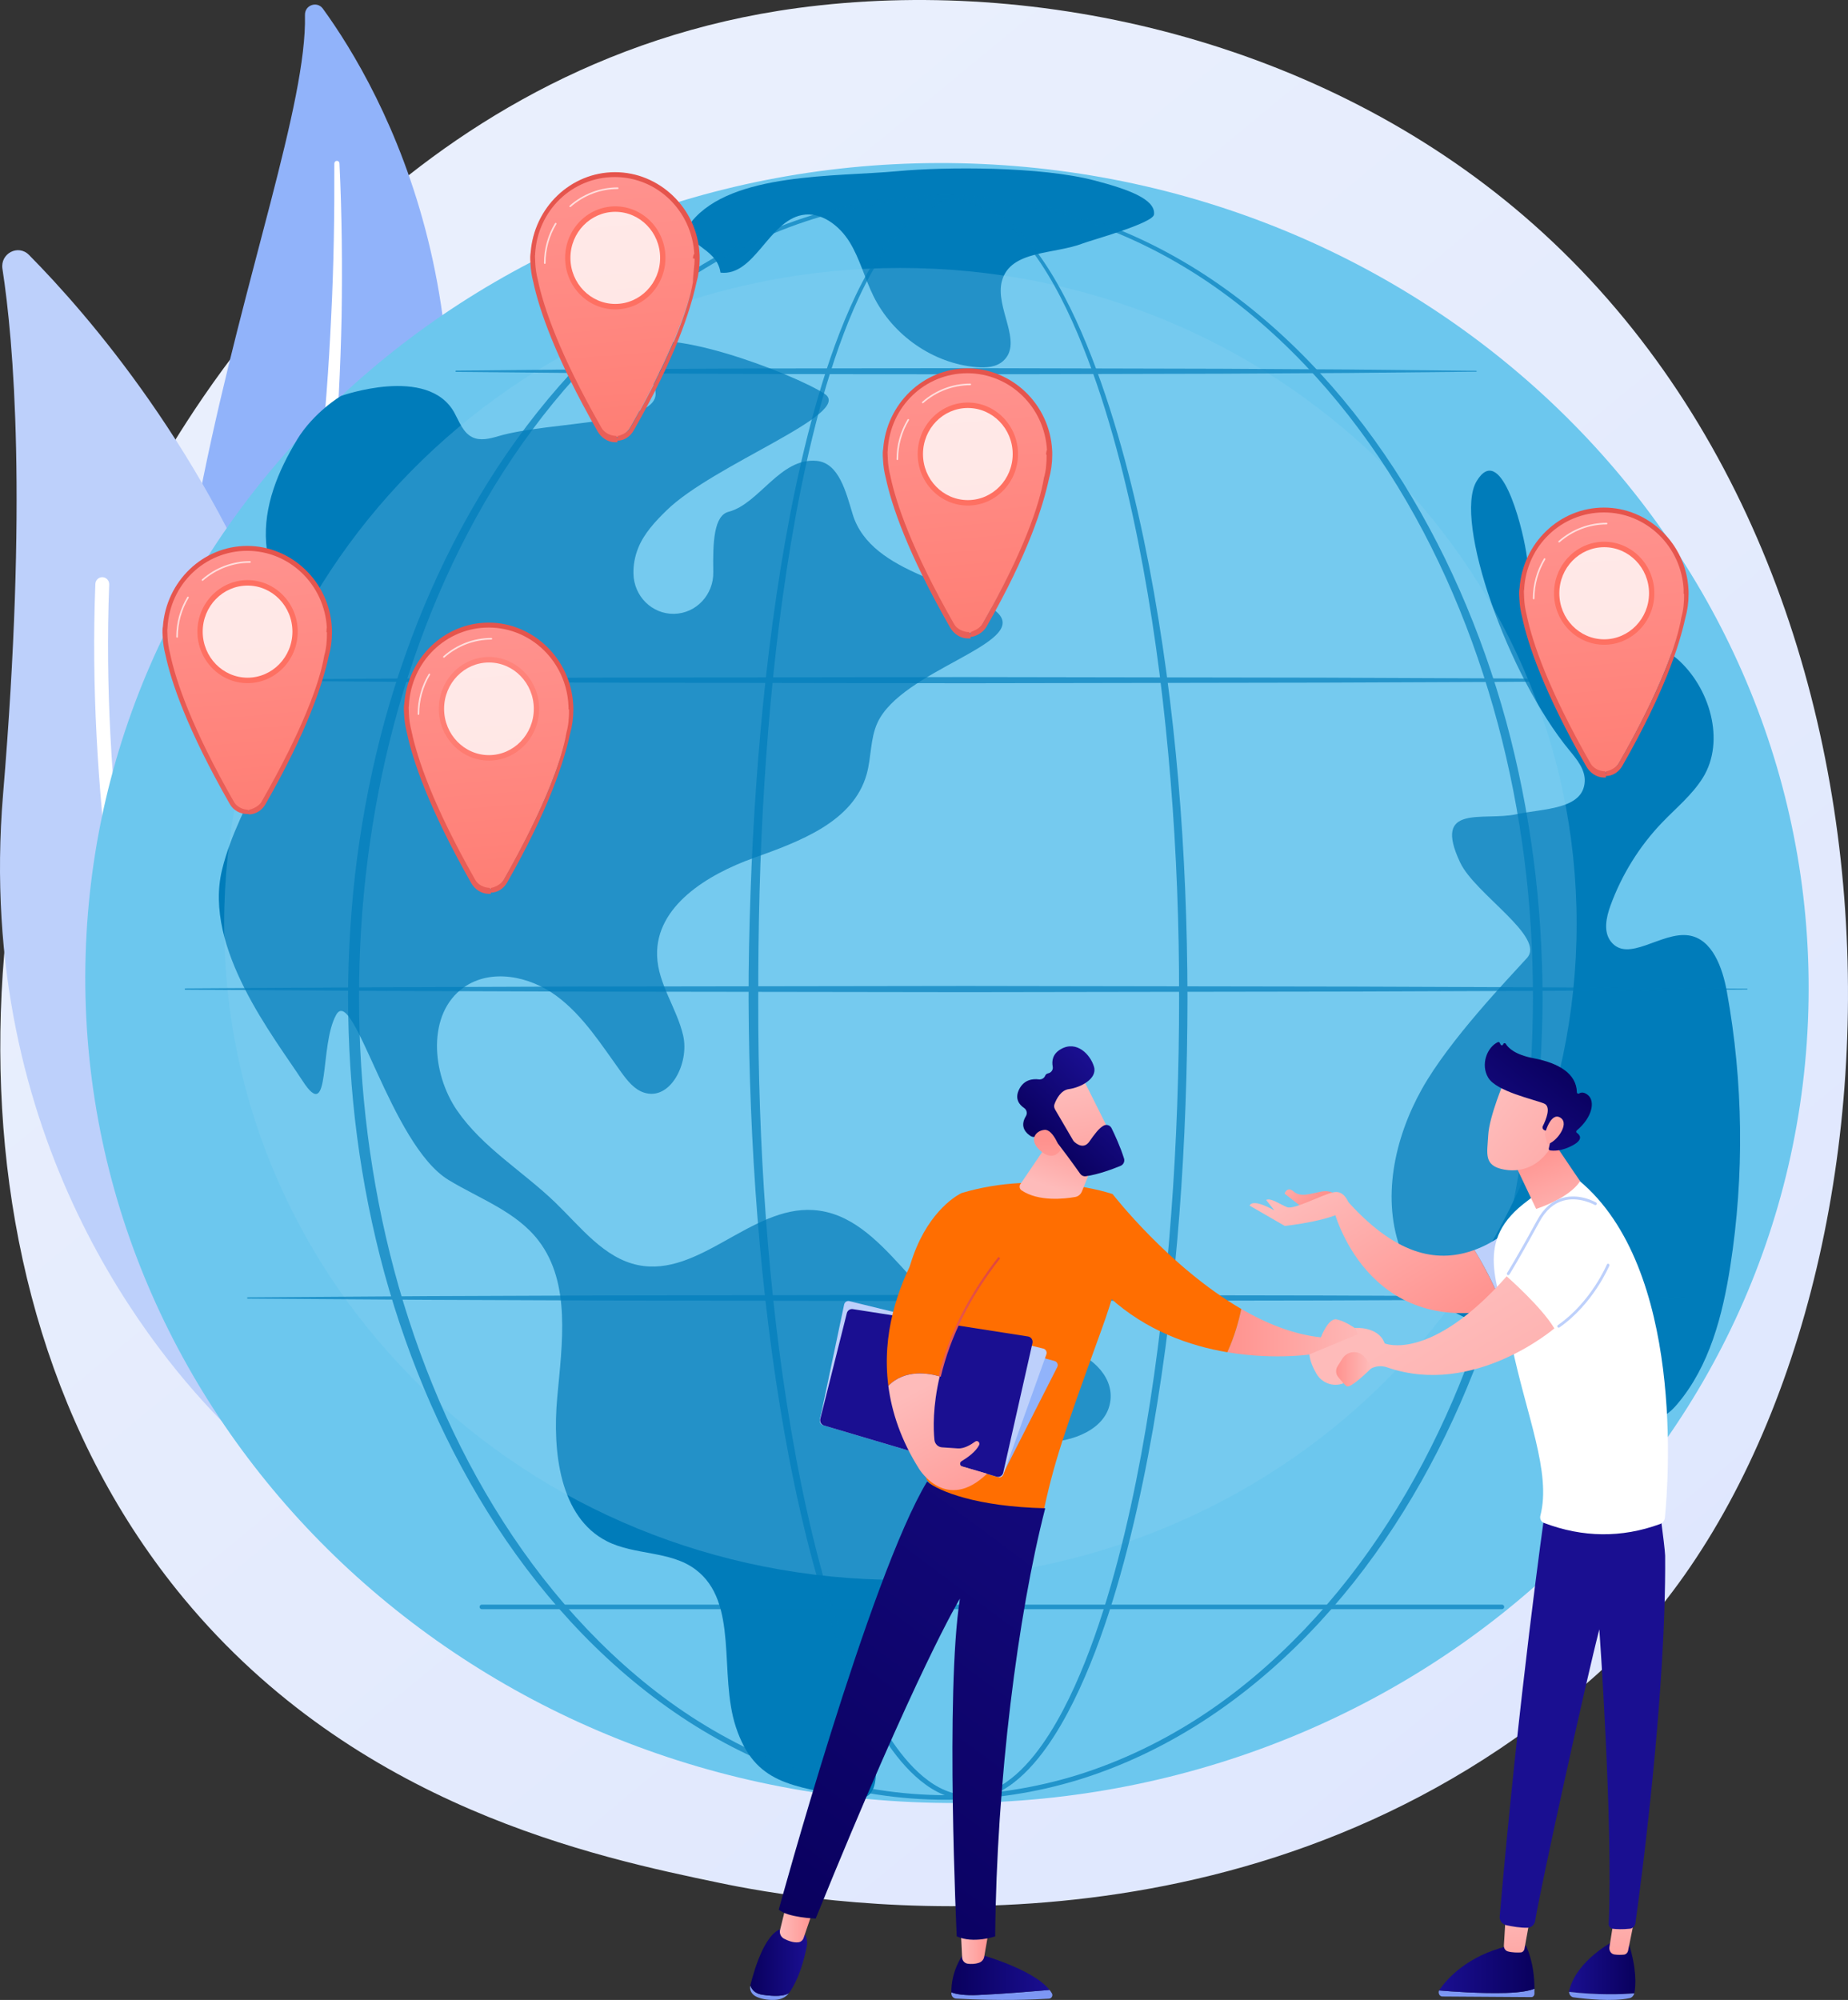 <svg width="122" height="132" viewBox="0 0 122 132" fill="none" xmlns="http://www.w3.org/2000/svg">
<rect x="0" y="0" width="122" height="132" fill="#333333" stroke="none"/>
<g clip-path="url(#clip0_679_5432)">
<path d="M107.86 108.115C105.356 110.822 102.986 112.568 101.113 113.947C79.103 130.161 53.058 125.435 47.523 124.28C39.349 122.576 23.549 119.281 12.126 105.491C-5.156 84.627 -2.465 51.757 10.941 30.058C13.392 26.089 26.345 4.061 52.669 0.528C68.601 -1.61 87.172 2.702 100.621 14.269C128.851 38.55 126.842 87.601 107.86 108.115Z" fill="url(#paint0_linear_679_5432)"/>
<path d="M20.133 0.985C20.118 0.332 20.936 0.05 21.316 0.573C25.175 5.887 33.99 21.299 27.162 44.172C18.596 72.869 22.693 84.659 28.97 92.542C28.97 92.542 19.328 87.613 14.809 75.583C3.715 46.046 20.405 12.588 20.133 0.985Z" fill="#91B3FA"/>
<g style="mix-blend-mode:soft-light">
<path d="M22.071 10.791C22.085 14.162 22.034 17.533 21.863 20.895C21.709 24.259 21.456 27.616 21.101 30.96C20.734 34.303 20.306 37.638 19.74 40.949C19.189 44.263 18.501 47.548 17.797 50.845C17.113 54.144 16.405 57.463 16.026 60.866C15.644 64.262 15.652 67.76 16.281 71.152C16.439 71.997 16.612 72.843 16.833 73.67C17.038 74.502 17.28 75.325 17.535 76.142C18.054 77.775 18.68 79.376 19.418 80.921C20.903 84.009 22.845 86.862 25.091 89.387C25.328 89.653 25.729 89.671 25.988 89.429C26.242 89.191 26.265 88.789 26.041 88.523L26.04 88.521C25.51 87.891 24.988 87.255 24.496 86.598C24.245 86.273 24.008 85.938 23.765 85.608C23.534 85.268 23.291 84.938 23.071 84.591C22.169 83.22 21.362 81.786 20.662 80.297C19.25 77.331 18.261 74.133 17.655 70.893C17.369 69.269 17.2 67.626 17.155 65.976C17.111 64.326 17.191 62.669 17.363 61.016C17.706 57.708 18.381 54.417 19.042 51.114C19.7 47.809 20.338 44.483 20.842 41.135C21.099 39.462 21.326 37.785 21.524 36.104C21.628 35.264 21.715 34.422 21.804 33.581C21.886 32.739 21.962 31.896 22.033 31.053C22.307 27.68 22.481 24.3 22.551 20.919C22.605 17.538 22.572 14.156 22.411 10.782C22.406 10.685 22.327 10.611 22.233 10.616C22.142 10.62 22.071 10.698 22.071 10.791H22.071Z" fill="white"/>
</g>
<path d="M17.628 93.525C17.195 94.642 15.791 94.943 14.948 94.108C10.298 89.498 -1.702 75.243 0.203 52.417C1.812 33.141 0.9 22.531 0.161 17.744C0.005 16.732 1.198 16.104 1.91 16.822C9.757 24.756 33.306 53.022 17.628 93.524L17.628 93.525Z" fill="#BDD0FB"/>
<g style="mix-blend-mode:soft-light">
<path d="M16.043 93.484C16.018 93.5 15.991 93.514 15.963 93.524C15.727 93.616 15.463 93.494 15.373 93.252C15.272 92.977 5.238 65.452 6.295 38.546C6.305 38.287 6.518 38.085 6.771 38.096C7.023 38.106 7.22 38.325 7.209 38.584C6.159 65.294 16.128 92.647 16.229 92.919C16.308 93.133 16.225 93.369 16.043 93.485V93.484Z" fill="white"/>
</g>
<path d="M119.355 67.439C120.63 37.584 96.216 12.236 64.825 10.823C33.434 9.411 6.953 32.468 5.678 62.324C4.403 92.179 28.817 117.527 60.208 118.94C91.599 120.352 118.08 97.295 119.355 67.439Z" fill="#6CC7EE"/>
<path d="M19.602 29.037C18.353 31.095 17.39 33.412 17.57 35.829C17.78 38.629 19.16 41.25 19.231 44.057C19.351 48.816 15.772 52.801 14.655 57.423C13.407 62.588 18.112 68.474 19.987 71.358C21.862 74.241 21.056 69.018 22.193 66.982C23.33 64.945 25.781 75.551 29.61 77.879C31.664 79.128 34.075 79.959 35.552 81.884C37.707 84.692 37.11 88.688 36.786 92.248C36.463 95.807 36.947 100.145 40.07 101.727C41.908 102.659 44.245 102.343 45.904 103.58C48.818 105.752 47.426 110.487 48.581 113.988C49.836 117.796 52.326 117.846 56.178 118.653C60.03 119.461 55.693 110.773 57.497 107.737C58.446 106.141 59.894 104.871 60.641 103.166C61.679 100.802 61.386 97.644 63.399 96.078C64.908 94.903 67.007 95.221 68.9 95.204C70.793 95.187 73.095 94.344 73.31 92.413C73.501 90.7 71.83 89.334 70.195 88.936C68.561 88.539 66.819 88.729 65.213 88.221C60.622 86.77 58.48 80.173 53.685 79.865C49.586 79.601 46.153 84.324 42.125 83.499C39.88 83.039 38.343 80.998 36.677 79.387C34.536 77.316 31.878 75.763 30.179 73.299C28.479 70.835 28.19 66.896 30.608 65.177C32.404 63.901 34.957 64.419 36.731 65.728C38.506 67.036 39.714 68.977 41.017 70.777C41.42 71.333 41.876 71.909 42.519 72.116C44.252 72.673 45.517 70.17 45.102 68.355C44.687 66.541 43.438 64.944 43.38 63.081C43.276 59.797 46.721 57.714 49.742 56.632C52.764 55.55 56.325 54.26 57.214 51.104C57.527 49.989 57.445 48.763 57.924 47.711C59.511 44.227 67.886 42.488 65.884 40.468C63.882 38.448 57.528 38.009 56.291 33.941C55.848 32.484 55.392 30.559 53.912 30.418C51.501 30.189 50.126 33.252 48.104 33.777C47.144 34.027 47.051 35.701 47.089 37.759C47.116 39.253 45.959 40.486 44.504 40.514C43.048 40.543 41.846 39.355 41.819 37.861C41.808 37.306 41.903 36.746 42.125 36.187C42.514 35.207 43.253 34.424 43.999 33.693C47.108 30.645 56.388 27.296 54.445 25.998C52.502 24.7 43.175 21.119 41.785 23.096C40.394 25.072 42.694 23.398 43.255 25.742C43.816 28.086 36.356 27.771 32.907 28.786C32.337 28.954 31.706 29.117 31.172 28.852C30.576 28.556 30.325 27.844 30.002 27.25C28.269 24.073 22.507 26.136 22.507 26.136C22.507 26.136 20.715 27.197 19.599 29.036L19.602 29.037Z" fill="#007CBA"/>
<path d="M45.664 14.617C44.827 16.22 47.318 16.194 47.565 17.995C49.807 18.246 50.728 14.617 52.946 14.194C54.197 13.955 55.41 14.875 56.09 15.98C56.77 17.084 57.087 18.381 57.664 19.546C58.956 22.157 61.622 23.994 64.465 24.232C65.083 24.284 65.765 24.243 66.23 23.822C67.582 22.599 65.648 20.302 66.15 18.527C66.724 16.497 69.575 16.805 71.501 16.061C72.032 15.856 76.119 14.736 76.185 14.157C76.301 13.131 74.405 12.477 72.284 11.918C68.691 10.969 62.368 11.009 59.278 11.296C55.166 11.678 48.316 11.369 45.664 14.617Z" fill="#007CBA"/>
<path d="M114.232 83.552C115.164 77.565 115.087 71.413 114.004 65.453C113.715 63.863 113.039 61.967 111.48 61.738C109.676 61.473 107.467 63.601 106.338 62.133C105.839 61.484 106.038 60.541 106.321 59.767C107.065 57.727 108.231 55.852 109.719 54.299C110.643 53.334 111.701 52.479 112.413 51.34C113.935 48.904 112.866 45.345 110.712 43.478C108.558 41.612 105.778 44.959 103.514 43.63C101.249 42.302 101.179 39.078 100.753 36.436C100.438 34.48 99.034 29.178 97.482 31.76C95.931 34.342 99.552 44.62 103.627 49.547C104.118 50.141 104.661 50.807 104.62 51.585C104.521 53.444 101.882 53.361 100.107 53.742C97.909 54.214 94.541 53.005 96.4 56.936C97.38 59.009 102.062 61.846 100.804 63.234C99.546 64.621 95.678 68.64 93.863 71.89C92.048 75.14 91.169 79.187 92.537 82.659C93.906 86.132 98.021 88.53 101.381 87.067C102.953 86.383 104.667 84.959 106.128 85.866C107.452 86.687 107.257 88.659 107.191 90.246C107.126 91.832 108.017 93.938 109.52 93.565C110.014 93.442 110.403 93.058 110.738 92.663C112.853 90.168 113.724 86.819 114.232 83.552Z" fill="#007CBA"/>
<path opacity="0.24" d="M59.441 104.277C84.097 104.277 104.085 84.893 104.085 60.982C104.085 37.07 84.097 17.686 59.441 17.686C34.786 17.686 14.798 37.07 14.798 60.982C14.798 84.893 34.786 104.277 59.441 104.277Z" fill="#95D7F3"/>
<g opacity="0.68">
<g style="mix-blend-mode:soft-light">
<path d="M78.395 65.814C78.382 75.355 77.747 84.914 76.117 94.319C75.704 96.669 75.225 99.006 74.654 101.322C74.082 103.637 73.421 105.932 72.611 108.175C72.205 109.296 71.761 110.403 71.261 111.486C70.761 112.568 70.206 113.626 69.561 114.63C68.914 115.63 68.179 116.586 67.275 117.372C66.823 117.763 66.326 118.109 65.781 118.362C65.237 118.614 64.643 118.773 64.041 118.785C63.439 118.803 62.836 118.681 62.282 118.451C61.725 118.224 61.217 117.894 60.754 117.516C59.828 116.754 59.078 115.808 58.419 114.817C57.761 113.821 57.2 112.766 56.691 111.688C56.185 110.608 55.735 109.503 55.325 108.384C54.504 106.145 53.836 103.852 53.259 101.539C52.682 99.225 52.199 96.887 51.782 94.539C50.952 89.841 50.386 85.097 50.005 80.341C49.628 75.584 49.44 70.811 49.42 66.039C49.41 63.653 49.468 61.267 49.549 58.882C49.633 56.497 49.759 54.115 49.928 51.735C50.266 46.976 50.775 42.227 51.534 37.518C51.914 35.164 52.358 32.819 52.893 30.496C53.429 28.173 54.053 25.869 54.826 23.615C55.215 22.489 55.641 21.375 56.126 20.288C56.61 19.2 57.153 18.137 57.79 17.132C58.428 16.131 59.163 15.176 60.076 14.412C60.533 14.033 61.036 13.704 61.586 13.481C62.135 13.255 62.73 13.14 63.322 13.163C63.914 13.18 64.498 13.333 65.037 13.577C65.577 13.823 66.073 14.156 66.529 14.535C67.441 15.297 68.196 16.23 68.866 17.209C69.533 18.192 70.115 19.233 70.641 20.299C71.168 21.366 71.637 22.461 72.07 23.57C72.933 25.79 73.645 28.067 74.265 30.368C74.883 32.67 75.405 34.998 75.858 37.339C77.646 46.712 78.371 56.273 78.395 65.815V65.814ZM77.84 65.814C77.847 61.057 77.669 56.299 77.282 51.558C76.899 46.818 76.319 42.092 75.458 37.418C75.028 35.081 74.528 32.758 73.932 30.46C73.335 28.164 72.645 25.891 71.806 23.677C71.385 22.571 70.928 21.479 70.415 20.415C69.902 19.352 69.335 18.316 68.683 17.339C68.03 16.365 67.293 15.44 66.408 14.688C65.966 14.313 65.485 13.985 64.966 13.743C64.446 13.504 63.886 13.347 63.317 13.332C62.749 13.313 62.18 13.429 61.654 13.651C61.125 13.87 60.641 14.193 60.199 14.566C59.316 15.318 58.601 16.263 57.979 17.257C57.359 18.255 56.83 19.313 56.359 20.396C55.888 21.479 55.474 22.59 55.098 23.712C54.347 25.96 53.746 28.259 53.233 30.577C52.72 32.896 52.297 35.235 51.938 37.585C51.222 42.285 50.756 47.025 50.459 51.772C50.16 56.521 50.05 61.28 50.058 66.038C50.049 70.795 50.207 75.553 50.555 80.296C50.905 85.04 51.441 89.771 52.24 94.455C52.64 96.797 53.108 99.126 53.668 101.432C54.228 103.737 54.879 106.021 55.679 108.248C56.079 109.361 56.519 110.459 57.013 111.53C57.509 112.599 58.057 113.643 58.697 114.624C59.337 115.601 60.066 116.528 60.95 117.264C61.392 117.63 61.874 117.946 62.395 118.163C62.916 118.381 63.474 118.501 64.034 118.482C64.593 118.468 65.144 118.316 65.655 118.076C66.167 117.834 66.638 117.502 67.07 117.124C67.936 116.362 68.649 115.424 69.278 114.438C69.905 113.448 70.447 112.4 70.935 111.327C71.422 110.253 71.855 109.153 72.251 108.038C73.04 105.807 73.684 103.522 74.239 101.215C74.793 98.907 75.255 96.576 75.651 94.234C76.444 89.548 76.973 84.817 77.324 80.073C77.678 75.33 77.842 70.571 77.841 65.813L77.84 65.814Z" fill="#007CBA"/>
</g>
<g style="mix-blend-mode:soft-light">
<path d="M101.838 65.814C101.826 68.884 101.637 71.955 101.238 74.998C100.838 78.041 100.244 81.058 99.442 84.016C97.822 89.925 95.375 95.613 92.045 100.719C90.38 103.269 88.492 105.669 86.382 107.846C84.274 110.023 81.94 111.974 79.408 113.611C76.877 115.244 74.142 116.556 71.277 117.446C68.412 118.33 65.421 118.787 62.429 118.787C59.437 118.79 56.446 118.334 53.579 117.453C50.713 116.565 47.976 115.255 45.442 113.622C42.909 111.987 40.572 110.037 38.46 107.861C36.348 105.685 34.457 103.286 32.789 100.735C29.454 95.629 27.002 89.94 25.377 84.028C24.571 81.068 23.971 78.051 23.571 75.005C23.173 71.96 22.986 68.887 22.977 65.815C22.988 62.742 23.177 59.67 23.576 56.624C23.977 53.579 24.579 50.562 25.386 47.604C27.015 41.694 29.469 36.008 32.806 30.906C34.475 28.358 36.366 25.961 38.478 23.786C40.59 21.613 42.925 19.665 45.458 18.034C47.992 16.404 50.727 15.102 53.59 14.214C56.453 13.332 59.44 12.874 62.429 12.875C65.418 12.877 68.404 13.336 71.266 14.22C74.127 15.11 76.861 16.414 79.392 18.044C81.924 19.677 84.256 21.627 86.365 23.801C88.474 25.975 90.362 28.373 92.028 30.921C95.359 36.023 97.809 41.707 99.432 47.614C100.235 50.572 100.831 53.588 101.232 56.63C101.633 59.673 101.824 62.744 101.837 65.814L101.838 65.814ZM101.201 65.814C101.2 62.772 101.022 59.729 100.635 56.712C100.248 53.696 99.669 50.705 98.883 47.771C97.312 41.908 94.941 36.248 91.677 31.161C90.046 28.62 88.193 26.226 86.118 24.051C84.043 21.878 81.749 19.919 79.245 18.285C76.739 16.657 74.035 15.344 71.197 14.455C68.358 13.574 65.396 13.115 62.429 13.11C59.463 13.117 56.501 13.579 53.663 14.461C50.827 15.352 48.124 16.667 45.621 18.296C43.119 19.931 40.827 21.892 38.755 24.066C36.683 26.242 34.833 28.636 33.205 31.177C29.947 36.264 27.579 41.922 26.015 47.782C24.456 53.65 23.7 59.734 23.701 65.814C23.703 71.894 24.461 77.978 26.024 83.844C27.592 89.703 29.963 95.357 33.223 100.439C34.851 102.979 36.701 105.371 38.773 107.545C40.845 109.715 43.136 111.675 45.638 113.306C48.14 114.932 50.842 116.239 53.675 117.13C56.508 118.014 59.466 118.477 62.43 118.486C65.393 118.479 68.352 118.018 71.186 117.136C74.02 116.248 76.725 114.942 79.229 113.317C81.733 111.688 84.025 109.73 86.101 107.56C88.176 105.387 90.028 102.995 91.66 100.456C94.926 95.372 97.3 89.716 98.875 83.855C99.661 80.922 100.242 77.932 100.631 74.916C101.019 71.9 101.198 68.856 101.202 65.815L101.201 65.814Z" fill="#007CBA"/>
</g>
<g style="mix-blend-mode:soft-light">
<path d="M16.354 44.849L28.212 44.77L40.069 44.724L63.785 44.688L87.5 44.728L99.358 44.777L111.216 44.862C111.231 44.862 111.244 44.876 111.243 44.892C111.243 44.907 111.231 44.92 111.216 44.92L99.358 45.006L87.5 45.055L63.785 45.095L40.069 45.059L28.212 45.013L16.354 44.934C16.331 44.934 16.312 44.915 16.312 44.891C16.312 44.867 16.331 44.848 16.354 44.848V44.849Z" fill="#007CBA"/>
</g>
<g style="mix-blend-mode:soft-light">
<path d="M30.11 24.46L38.529 24.381L46.947 24.335C49.754 24.317 52.56 24.318 55.366 24.313L63.785 24.299L80.622 24.339L89.04 24.388L97.459 24.474C97.474 24.474 97.487 24.487 97.487 24.503C97.487 24.519 97.474 24.531 97.459 24.532L89.04 24.617L80.622 24.666L63.785 24.706L55.366 24.693C52.56 24.687 49.754 24.689 46.947 24.67L38.529 24.625L30.11 24.546C30.087 24.546 30.069 24.526 30.069 24.502C30.069 24.479 30.087 24.46 30.11 24.46Z" fill="#007CBA"/>
</g>
<g style="mix-blend-mode:soft-light">
<path d="M12.233 65.238L25.121 65.159L38.009 65.114L63.785 65.077L89.561 65.117L102.448 65.166L115.336 65.252C115.352 65.252 115.364 65.265 115.364 65.281C115.364 65.297 115.352 65.309 115.336 65.31L102.448 65.395L89.561 65.444L63.785 65.484L38.009 65.448L25.121 65.402L12.233 65.323C12.21 65.323 12.192 65.304 12.192 65.28C12.192 65.257 12.211 65.237 12.233 65.237V65.238Z" fill="#007CBA"/>
</g>
<g style="mix-blend-mode:soft-light">
<path d="M16.354 85.627L28.212 85.548L40.069 85.502L63.785 85.466L87.5 85.506L99.358 85.555L111.216 85.641C111.231 85.641 111.244 85.654 111.243 85.67C111.243 85.686 111.231 85.698 111.216 85.699L99.358 85.784L87.5 85.833L63.785 85.873L40.069 85.837L28.212 85.791L16.354 85.712C16.331 85.712 16.312 85.693 16.312 85.669C16.312 85.645 16.331 85.626 16.354 85.626V85.627Z" fill="#007CBA"/>
</g>
<g style="mix-blend-mode:soft-light">
<path d="M99.156 106.209H31.807C31.726 106.209 31.66 106.142 31.66 106.059C31.66 105.975 31.726 105.908 31.807 105.908H99.156C99.237 105.908 99.303 105.975 99.303 106.059C99.303 106.142 99.237 106.209 99.156 106.209Z" fill="#007CBA"/>
</g>
</g>
<path d="M103.589 131.467C103.588 131.434 103.591 131.4 103.599 131.366C104.091 129.361 106.536 128.112 106.536 128.112L107.505 128.19C108.062 129.957 107.99 131.041 107.901 131.523C107.898 131.537 107.894 131.55 107.891 131.563C107.092 131.636 105.447 131.684 103.589 131.467Z" fill="url(#paint1_linear_679_5432)"/>
<path d="M107.891 131.563C107.848 131.724 107.732 131.85 107.583 131.882C106.447 132.128 104.64 131.93 103.881 131.828C103.714 131.806 103.591 131.647 103.588 131.468C105.446 131.685 107.091 131.637 107.891 131.563H107.891Z" fill="#7D97F4"/>
<path d="M107.895 126.709L107.484 128.737C107.454 128.885 107.343 128.997 107.208 129.01C107.043 129.025 106.808 129.035 106.572 128.999C106.361 128.967 106.213 128.747 106.251 128.51L106.536 126.709H107.894H107.895Z" fill="url(#paint2_linear_679_5432)"/>
<path d="M99.393 131.538C100.463 131.507 101.016 131.378 101.302 131.258C101.303 131.367 101.302 131.478 101.299 131.593C101.295 131.716 101.206 131.814 101.097 131.813L95.223 131.774C95.035 131.773 94.926 131.55 95.007 131.374C95.777 131.439 97.739 131.585 99.393 131.538H99.393Z" fill="#7D97F4"/>
<path d="M95.007 131.374C95.014 131.358 95.02 131.343 95.03 131.328C95.549 130.584 96.871 129.102 99.481 128.459L100.734 128.419C100.734 128.419 101.292 129.414 101.302 131.258C101.016 131.378 100.463 131.507 99.393 131.538C97.739 131.585 95.777 131.439 95.007 131.374Z" fill="url(#paint3_linear_679_5432)"/>
<path d="M101.022 126.53C101.003 126.624 100.742 128.067 100.641 128.627C100.617 128.76 100.516 128.857 100.396 128.864C100.182 128.876 99.836 128.878 99.539 128.795C99.378 128.75 99.27 128.582 99.282 128.396L99.422 126.114L101.023 126.53L101.022 126.53Z" fill="url(#paint4_linear_679_5432)"/>
<path d="M101.971 99.889C101.971 99.889 100.248 112.044 99.005 126.509C98.982 126.778 99.191 127.013 99.449 127.069C99.829 127.151 100.387 127.248 100.849 127.235C101.096 127.228 101.302 127.04 101.344 126.79C101.768 124.24 104.791 110.552 105.584 107.54C105.584 107.54 106.495 120.336 106.204 126.975C106.196 127.14 106.314 127.283 106.474 127.302C106.717 127.331 107.105 127.353 107.598 127.299C107.786 127.279 107.937 127.133 107.964 126.941C108.266 124.783 110.002 111.935 109.928 102.68C109.924 102.159 109.331 97.87 109.331 97.87L101.971 99.889Z" fill="url(#paint5_linear_679_5432)"/>
<path d="M87.201 88.268C87.201 88.268 87.684 86.964 88.247 87.084C88.811 87.203 89.427 87.647 89.427 87.647L90.332 88.904C90.332 88.904 87.791 89.931 86.897 89.342C86.897 89.342 84.302 89.803 81.025 89.25C81.499 88.222 81.782 87.193 81.948 86.394C83.608 87.358 85.396 88.079 87.201 88.267L87.201 88.268Z" fill="url(#paint6_linear_679_5432)"/>
<path d="M73.454 78.813C73.454 78.813 77.17 83.618 81.948 86.394C81.782 87.194 81.499 88.223 81.025 89.251C78.546 88.834 75.677 87.837 73.245 85.623L73.454 78.813H73.454Z" fill="#FF6E01"/>
<path d="M101.304 79.448L101.073 85.808C100.417 86.04 99.793 86.22 99.2 86.355C98.828 85.126 98.01 83.619 97.34 82.498C99.802 81.605 101.304 79.448 101.304 79.448Z" fill="#BDD0FB"/>
<path d="M89.014 79.34C92.391 83.082 95.124 83.303 97.341 82.499C98.01 83.619 98.829 85.126 99.2 86.355C90.183 88.396 88.06 79.885 88.06 79.885L89.015 79.34H89.014Z" fill="url(#paint7_linear_679_5432)"/>
<path d="M88.33 78.942C88.33 78.942 87.941 78.514 87.221 78.648C86.501 78.783 85.86 79.04 85.411 78.648C84.963 78.257 84.805 78.782 84.805 78.782L86.148 79.831L88.329 78.943L88.33 78.942Z" fill="url(#paint8_linear_679_5432)"/>
<path d="M89.133 79.675C89.133 79.675 88.866 78.531 88.063 78.688C87.26 78.845 85.436 79.863 84.966 79.675C84.496 79.488 83.896 79.039 83.587 79.198L84.13 79.891C84.13 79.891 82.734 79.064 82.494 79.572L84.817 80.914C84.817 80.914 88.215 80.564 89.132 79.675H89.133Z" fill="url(#paint9_linear_679_5432)"/>
<path d="M109.591 100.59C109.768 100.525 109.891 100.36 109.911 100.168C110.14 97.886 111.249 83.736 104.245 77.915C104.245 77.915 103.843 76.836 100.542 79.488C97.24 82.14 99.008 84.92 99.798 88.754C100.755 93.394 102.433 97.186 101.69 100.041C101.639 100.238 101.74 100.445 101.927 100.516C104.491 101.486 107.046 101.518 109.591 100.59Z" fill="white"/>
<path d="M101.513 73.675C101.515 73.876 104.312 77.954 104.312 77.954C104.312 77.954 103.81 78.969 101.414 79.793L99.345 75.427L101.513 73.674V73.675Z" fill="url(#paint10_linear_679_5432)"/>
<path d="M102.613 87.677C102.613 87.677 97.306 92.239 91.576 90.249C91.221 90.125 90.832 90.152 90.501 90.332L88.853 91.225C88.162 91.6 87.306 91.354 86.905 90.665C86.676 90.272 86.481 89.823 86.442 89.393L89.665 88.053L89.427 87.647C89.427 87.647 91.001 87.511 91.413 88.668C91.413 88.668 94.41 89.948 99.466 84.24C99.466 84.24 101.76 86.242 102.613 87.677Z" fill="url(#paint11_linear_679_5432)"/>
<path d="M102.898 87.63C102.916 87.63 102.933 87.625 102.949 87.614C105.183 86.064 106.234 83.563 106.245 83.538C106.265 83.49 106.243 83.436 106.197 83.415C106.15 83.395 106.097 83.417 106.078 83.465C106.068 83.489 105.036 85.941 102.847 87.46C102.806 87.488 102.795 87.546 102.823 87.589C102.84 87.615 102.869 87.63 102.898 87.63Z" fill="#BDD0FB"/>
<path d="M99.57 84.163C99.6 84.163 99.63 84.147 99.647 84.12C99.654 84.109 100.336 83.019 101.637 80.629C102.037 79.894 102.562 79.428 103.198 79.246C104.252 78.943 105.268 79.523 105.278 79.529C105.322 79.554 105.377 79.539 105.402 79.494C105.427 79.449 105.412 79.393 105.368 79.367C105.324 79.341 104.279 78.741 103.151 79.066C102.465 79.262 101.902 79.757 101.478 80.538C100.181 82.921 99.501 84.008 99.494 84.019C99.467 84.062 99.479 84.12 99.521 84.148C99.537 84.158 99.554 84.163 99.57 84.163Z" fill="#BDD0FB"/>
<path d="M99.311 71.338C99.311 71.338 98.315 73.685 98.249 74.917C98.182 76.148 97.923 76.948 99.311 77.196C100.698 77.444 101.867 76.735 102.5 75.508C102.5 75.508 103.492 73.617 103.269 72.843C103.047 72.068 99.311 71.338 99.311 71.338V71.338Z" fill="url(#paint12_linear_679_5432)"/>
<path d="M102.026 74.625L101.947 74.59C101.846 74.544 101.804 74.421 101.854 74.321C102.05 73.933 102.431 73.044 101.939 72.836C101.304 72.569 98.789 72.043 98.246 71.126C97.725 70.246 98.186 69.109 98.881 68.786C98.928 68.764 98.983 68.781 99.007 68.828L99.064 68.94C99.104 69.017 99.215 69.005 99.238 68.922C99.261 68.842 99.365 68.826 99.408 68.897C99.575 69.17 100.025 69.615 101.23 69.843C102.941 70.168 104.073 70.879 104.101 72.093C104.103 72.17 104.183 72.213 104.247 72.173C104.373 72.094 104.575 72.057 104.846 72.29C105.316 72.696 105.123 73.748 104.093 74.614C104.044 74.655 104.044 74.734 104.097 74.769C104.284 74.894 104.563 75.191 103.841 75.587C103.095 75.996 102.537 75.963 102.323 75.926C102.269 75.917 102.235 75.864 102.246 75.81L102.476 74.743C102.489 74.682 102.444 74.625 102.384 74.625H102.027H102.026Z" fill="url(#paint13_linear_679_5432)"/>
<path d="M101.983 74.85C101.983 74.85 102.363 73.352 103.018 73.772C103.672 74.192 102.678 75.451 102.151 75.508L101.983 74.85Z" fill="url(#paint14_linear_679_5432)"/>
<path d="M90.501 90.332C90.501 90.332 89.152 91.686 88.892 91.489C88.8 91.418 88.566 91.164 88.339 90.88C88.179 90.68 88.163 90.397 88.3 90.18L88.618 89.676C88.921 89.196 89.57 89.095 89.99 89.471C90.202 89.66 90.394 89.935 90.5 90.332H90.501Z" fill="url(#paint15_linear_679_5432)"/>
<path d="M68.82 100.108C69.547 96.564 70.273 94.513 72.706 87.796C73.472 85.682 74.168 83.544 73.831 81.315L73.454 78.812C73.454 78.812 68.725 77.17 63.483 78.743C63.483 78.743 56.332 81.932 61.19 97.683C63.379 100.198 65.941 100.915 68.82 100.108H68.82Z" fill="#FF6E01"/>
<path d="M72.649 75.618L71.423 78.642C71.345 78.834 71.178 78.969 70.979 79.004C70.272 79.129 68.563 79.323 67.44 78.566C67.306 78.475 67.272 78.288 67.364 78.153L69.629 74.815L72.65 75.619L72.649 75.618Z" fill="url(#paint16_linear_679_5432)"/>
<path d="M69.625 89.83C69.793 89.876 69.878 90.071 69.797 90.229L66.25 97.212C66.19 97.33 66.057 97.388 65.933 97.351L54.33 93.912C54.185 93.869 54.102 93.714 54.144 93.566L56.142 86.462C56.183 86.317 56.33 86.231 56.473 86.27L69.625 89.83V89.83Z" fill="#91B3FA"/>
<path d="M68.876 89.009C69.043 89.05 69.137 89.231 69.078 89.395L66.239 97.314C66.187 97.457 66.036 97.536 65.892 97.493L54.324 94.064C54.18 94.022 54.093 93.872 54.125 93.722L55.728 86.101C55.761 85.941 55.917 85.84 56.072 85.878L68.877 89.01L68.876 89.009Z" fill="#BDD0FB"/>
<path d="M67.869 88.21C68.072 88.242 68.205 88.444 68.159 88.649L66.23 97.197C66.185 97.399 65.984 97.52 65.79 97.463L54.397 94.086C54.214 94.032 54.106 93.838 54.154 93.648L55.906 86.671C55.951 86.492 56.121 86.376 56.299 86.404L67.869 88.21Z" fill="url(#paint17_linear_679_5432)"/>
<path d="M58.646 91.47C57.762 84.612 62.91 79.34 62.91 79.34L65.972 83.005C63.647 85.981 62.542 88.707 62.037 90.849C61.367 90.649 59.755 90.332 58.646 91.47V91.47Z" fill="#FF6E01"/>
<path d="M62.108 90.866L61.965 90.831C62.597 88.153 63.926 85.504 65.915 82.959L66.029 83.053C64.054 85.581 62.734 88.21 62.108 90.867V90.866Z" fill="url(#paint18_linear_679_5432)"/>
<path d="M62.037 90.849C61.568 92.839 61.617 94.324 61.688 95.033C61.715 95.3 61.924 95.508 62.185 95.527C62.482 95.549 62.886 95.577 63.246 95.598C63.643 95.621 64.083 95.364 64.378 95.149C64.528 95.039 64.722 95.21 64.638 95.379C64.419 95.82 63.861 96.213 63.477 96.444C63.337 96.528 63.363 96.743 63.519 96.788L65.162 97.266C62.462 99.877 60.68 96.956 60.68 96.956C59.487 95.065 58.871 93.216 58.646 91.47C59.755 90.332 61.367 90.648 62.037 90.849Z" fill="url(#paint19_linear_679_5432)"/>
<path d="M71.381 70.992C71.433 71.041 73.555 75.319 73.555 75.319L71.15 76.51L68.552 72.763C68.552 72.763 70.519 70.159 71.381 70.992Z" fill="url(#paint20_linear_679_5432)"/>
<path d="M69.644 73.213L70.844 75.266C70.862 75.297 70.884 75.325 70.91 75.35C71.053 75.486 71.541 75.883 71.919 75.343C72.241 74.882 72.543 74.463 72.866 74.29C73.055 74.19 73.288 74.27 73.384 74.466C73.581 74.868 73.964 75.687 74.205 76.465C74.265 76.659 74.167 76.868 73.983 76.945C73.495 77.148 72.533 77.514 71.679 77.635C71.539 77.655 71.4 77.594 71.316 77.477C70.949 76.96 69.913 75.516 69.56 75.154C69.231 74.819 68.626 74.945 68.353 75.026C68.249 75.056 68.138 75.042 68.046 74.984C67.769 74.813 67.286 74.386 67.728 73.664C67.838 73.484 67.782 73.245 67.609 73.129C67.3 72.92 66.965 72.528 67.284 71.893C67.608 71.25 68.186 71.192 68.58 71.242C68.754 71.264 68.931 71.17 68.998 71.003C69.028 70.929 69.086 70.866 69.196 70.843C69.402 70.8 69.538 70.606 69.497 70.394C69.428 70.03 69.48 69.558 70.046 69.239C71.083 68.653 71.992 69.608 72.224 70.413C72.455 71.219 71.294 71.788 70.565 71.883C70.029 71.953 69.735 72.553 69.617 72.868C69.574 72.981 69.585 73.109 69.646 73.213L69.644 73.213Z" fill="url(#paint21_linear_679_5432)"/>
<path d="M70.01 75.908C70.01 75.908 69.549 74.522 68.958 74.573C68.368 74.624 67.903 75.228 68.635 75.907C69.546 76.752 70.011 75.909 70.011 75.909L70.01 75.908Z" fill="url(#paint22_linear_679_5432)"/>
<path d="M69.285 131.338C68.143 131.439 66.161 131.604 64.598 131.675C63.659 131.717 63.118 131.622 62.807 131.495C62.807 131.531 62.808 131.565 62.81 131.596C62.818 131.765 62.951 131.9 63.117 131.91C66.07 132.079 68.418 131.968 69.254 131.916C69.427 131.905 69.53 131.712 69.442 131.561C69.397 131.486 69.344 131.411 69.286 131.338H69.285Z" fill="#7D97F4"/>
<path d="M64.599 131.674C66.162 131.604 68.144 131.439 69.286 131.338C68.163 129.924 64.599 128.97 64.599 128.97H63.592C62.9 129.995 62.8 130.971 62.807 131.495C63.118 131.623 63.659 131.717 64.598 131.674H64.599Z" fill="url(#paint23_linear_679_5432)"/>
<path d="M63.423 127.283L63.517 129.197C63.527 129.405 63.678 129.579 63.88 129.608C64.082 129.638 64.351 129.642 64.637 129.544C64.812 129.484 64.943 129.332 64.975 129.146L65.301 127.283H63.423H63.423Z" fill="url(#paint24_linear_679_5432)"/>
<path d="M50.349 131.66C49.854 131.589 49.629 131.325 49.535 131.042L49.534 131.05C49.461 131.348 49.63 131.657 49.968 131.803C50.376 131.981 50.822 132.011 51.168 131.996C51.54 131.981 51.881 131.823 52.069 131.57L52.071 131.566C51.698 131.755 51.175 131.778 50.349 131.66V131.66Z" fill="#7D97F4"/>
<path d="M52.684 127.271H51.853C50.589 127.245 49.795 129.982 49.535 131.043C49.629 131.325 49.853 131.589 50.348 131.66C51.174 131.779 51.698 131.756 52.071 131.567C52.754 130.644 53.092 129.292 53.255 128.504C53.441 127.606 52.683 127.271 52.683 127.271H52.684Z" fill="url(#paint25_linear_679_5432)"/>
<path d="M51.96 125.495L51.499 127.377C51.443 127.608 51.551 127.847 51.758 127.956C52.017 128.092 52.379 128.235 52.713 128.194C52.87 128.174 53.001 128.061 53.052 127.909L53.729 125.929L51.961 125.495H51.96Z" fill="url(#paint26_linear_679_5432)"/>
<path d="M51.411 126.039C51.984 126.561 53.85 126.63 53.85 126.63C60.569 110.074 63.37 105.516 63.37 105.516C62.4 111.765 63.161 127.805 63.161 127.805C64.27 128.308 65.699 127.805 65.699 127.805C65.79 117.575 67.192 106.582 69.002 99.548C64.46 99.443 61.993 98.427 61.204 97.787C57.418 104.052 51.411 126.039 51.411 126.039L51.411 126.039Z" fill="url(#paint27_linear_679_5432)"/>
<path d="M20.167 45.65C22.288 43.472 22.288 39.942 20.167 37.764C18.045 35.587 14.606 35.587 12.485 37.764C10.364 39.942 10.364 43.472 12.485 45.65C14.606 47.828 18.045 47.828 20.167 45.65Z" fill="url(#paint28_linear_679_5432)"/>
<path d="M21.748 41.233H10.894C10.894 41.233 10.462 44.416 15.309 52.893C15.521 53.262 15.908 53.527 16.326 53.528C16.743 53.528 17.13 53.245 17.342 52.875C22.189 44.397 21.748 41.233 21.748 41.233Z" fill="url(#paint29_linear_679_5432)"/>
<path d="M16.421 53.753V53.727H16.325C15.852 53.727 15.411 53.489 15.173 53.073C12.34 48.118 11.301 44.999 10.929 43.246C10.823 42.842 10.762 42.454 10.743 42.049C10.71 41.634 10.735 41.463 10.738 41.445L10.753 41.358C10.972 38.362 13.4 36.032 16.326 36.032C19.252 36.032 21.741 38.396 21.906 41.416C21.91 41.455 21.918 41.556 21.915 41.723V41.744C21.915 42.292 21.84 42.834 21.691 43.356C21.307 45.108 20.311 48.211 17.525 53.082C17.286 53.5 16.86 53.753 16.421 53.753ZM11.043 41.534C11.043 41.534 11.044 41.8 11.058 41.979V42.01C11.076 42.394 11.134 42.779 11.235 43.162L11.236 43.176C11.603 44.906 12.631 48.004 15.445 52.926C15.626 53.243 16.011 53.441 16.372 53.441L16.42 53.605V53.443C16.567 53.443 17.078 53.244 17.261 52.925C20.028 48.084 21.112 45.008 21.405 43.279V43.27C21.552 42.775 21.585 42.262 21.585 41.743L21.552 41.72V41.718C21.552 41.557 21.57 41.47 21.567 41.447L21.578 41.437C21.424 38.587 19.117 36.355 16.319 36.355C13.521 36.355 11.216 38.556 11.057 41.431L11.051 41.533H11.041L11.043 41.534Z" fill="url(#paint30_linear_679_5432)"/>
<path opacity="0.8" d="M19.395 42.427C19.793 40.696 18.749 38.962 17.063 38.553C15.377 38.145 13.688 39.217 13.29 40.948C12.893 42.678 13.937 44.412 15.623 44.821C17.308 45.229 18.997 44.157 19.395 42.427Z" fill="white"/>
<path d="M16.343 45.089C14.518 45.089 13.032 43.564 13.032 41.689C13.032 39.814 14.518 38.289 16.343 38.289C18.169 38.289 19.655 39.814 19.655 41.689C19.655 43.564 18.169 45.089 16.343 45.089ZM16.343 38.649C14.711 38.649 13.382 40.013 13.382 41.689C13.382 43.365 14.711 44.729 16.343 44.729C17.976 44.729 19.305 43.365 19.305 41.689C19.305 40.013 17.976 38.649 16.343 38.649Z" fill="url(#paint31_linear_679_5432)"/>
<path opacity="0.7" d="M13.368 38.337C13.354 38.337 13.339 38.331 13.329 38.318C13.31 38.296 13.312 38.261 13.334 38.242C14.215 37.465 15.341 37.038 16.504 37.038C16.533 37.038 16.556 37.062 16.556 37.092C16.556 37.121 16.533 37.145 16.504 37.145C15.366 37.145 14.265 37.564 13.402 38.324C13.393 38.333 13.381 38.337 13.368 38.337Z" fill="white"/>
<path opacity="0.7" d="M11.689 42.088C11.66 42.088 11.636 42.064 11.636 42.035C11.636 41.102 11.888 40.193 12.365 39.404C12.38 39.379 12.412 39.371 12.437 39.387C12.461 39.403 12.469 39.436 12.454 39.461C11.988 40.232 11.742 41.122 11.742 42.035C11.742 42.064 11.718 42.088 11.689 42.088Z" fill="white"/>
<path d="M44.442 20.981C46.563 18.803 46.563 15.273 44.442 13.095C42.321 10.918 38.882 10.918 36.761 13.095C34.64 15.273 34.64 18.803 36.761 20.981C38.882 23.159 42.321 23.159 44.442 20.981Z" fill="url(#paint32_linear_679_5432)"/>
<path d="M46.024 16.545H35.17C35.17 16.545 34.738 19.737 39.585 28.214C39.797 28.584 40.183 28.854 40.601 28.854C41.019 28.854 41.406 28.564 41.618 28.194C46.465 19.716 46.024 16.545 46.024 16.545Z" fill="url(#paint33_linear_679_5432)"/>
<path d="M40.763 29.084V29.19H40.601C40.129 29.19 39.688 28.885 39.45 28.47C36.616 23.514 35.578 20.362 35.206 18.609C35.1 18.206 35.039 17.801 35.02 17.396C34.987 16.981 35.012 16.802 35.015 16.783L35.029 16.691C35.248 13.696 37.676 11.364 40.602 11.364C43.528 11.364 46.017 13.727 46.182 16.746C46.186 16.786 46.195 16.886 46.191 17.053V17.074C46.191 17.622 46.116 18.164 45.968 18.686C45.583 20.438 44.62 23.54 41.834 28.412C41.595 28.83 41.202 29.083 40.763 29.083V29.084ZM35.319 16.846C35.319 16.846 35.32 17.121 35.334 17.301V17.336C35.352 17.72 35.41 18.108 35.511 18.491L35.513 18.506C35.879 20.235 36.907 23.334 39.721 28.256C39.903 28.573 40.32 28.772 40.681 28.772L40.762 28.936V28.774C40.908 28.774 41.42 28.575 41.602 28.256C44.37 23.415 45.454 20.339 45.747 18.61V18.601C45.747 18.106 45.854 17.593 45.854 17.074L45.747 17.051V17.049C45.747 16.888 45.806 16.801 45.804 16.778L45.835 16.768C45.681 13.919 43.384 11.686 40.586 11.686C37.787 11.686 35.488 13.878 35.329 16.753V16.845H35.318L35.319 16.846Z" fill="url(#paint34_linear_679_5432)"/>
<path opacity="0.8" d="M43.67 17.759C44.068 16.028 43.024 14.294 41.338 13.885C39.652 13.477 37.963 14.549 37.565 16.279C37.167 18.01 38.211 19.744 39.897 20.153C41.583 20.561 43.272 19.489 43.67 17.759Z" fill="white"/>
<path d="M40.619 20.42C38.793 20.42 37.308 18.895 37.308 17.02C37.308 15.145 38.793 13.62 40.619 13.62C42.445 13.62 43.931 15.145 43.931 17.02C43.931 18.895 42.445 20.42 40.619 20.42ZM40.619 13.98C38.986 13.98 37.658 15.344 37.658 17.02C37.658 18.696 38.986 20.06 40.619 20.06C42.252 20.06 43.58 18.696 43.58 17.02C43.58 15.344 42.252 13.98 40.619 13.98Z" fill="url(#paint35_linear_679_5432)"/>
<path opacity="0.7" d="M37.644 13.668C37.629 13.668 37.615 13.662 37.604 13.649C37.585 13.626 37.588 13.592 37.61 13.573C38.491 12.796 39.617 12.368 40.78 12.368C40.809 12.368 40.832 12.393 40.832 12.422C40.832 12.452 40.809 12.476 40.78 12.476C39.642 12.476 38.541 12.895 37.678 13.655C37.668 13.663 37.656 13.668 37.644 13.668Z" fill="white"/>
<path opacity="0.7" d="M35.965 17.419C35.936 17.419 35.912 17.395 35.912 17.365C35.912 16.433 36.164 15.524 36.64 14.735C36.656 14.71 36.688 14.702 36.713 14.717C36.737 14.733 36.745 14.767 36.73 14.792C36.264 15.563 36.017 16.453 36.017 17.365C36.017 17.395 35.994 17.419 35.965 17.419Z" fill="white"/>
<path d="M32.262 52.408C35.262 52.408 37.694 49.898 37.694 46.801C37.694 43.704 35.262 41.193 32.262 41.193C29.262 41.193 26.831 43.704 26.831 46.801C26.831 49.898 29.262 52.408 32.262 52.408Z" fill="url(#paint36_linear_679_5432)"/>
<path d="M37.684 46.351H26.83C26.83 46.351 26.398 49.538 31.246 58.063C31.457 58.435 31.844 58.694 32.261 58.694C32.679 58.694 33.066 58.42 33.278 58.048C38.125 49.522 37.684 46.351 37.684 46.351V46.351Z" fill="url(#paint37_linear_679_5432)"/>
<path d="M32.404 58.914V58.996H32.261C31.788 58.996 31.347 58.702 31.109 58.285C28.276 53.301 27.237 50.138 26.865 48.374C26.759 47.969 26.698 47.565 26.679 47.157C26.646 46.741 26.671 46.562 26.674 46.543L26.689 46.452C26.908 43.44 29.336 41.095 32.262 41.095C35.188 41.095 37.676 43.472 37.842 46.508C37.846 46.548 37.854 46.648 37.851 46.817V46.838C37.851 47.389 37.776 47.934 37.627 48.459C37.243 50.221 36.27 53.34 33.485 58.24C33.245 58.66 32.844 58.914 32.404 58.914ZM26.978 46.652C26.978 46.652 26.98 46.907 26.994 47.087V47.112C27.012 47.498 27.07 47.882 27.171 48.267L27.172 48.28C27.539 50.019 28.567 53.133 31.381 58.083C31.562 58.402 31.97 58.601 32.332 58.601L32.403 58.765V58.602C32.55 58.602 33.061 58.403 33.244 58.082C36.011 53.214 37.096 50.12 37.389 48.382V48.372C37.535 47.875 37.568 47.359 37.568 46.837L37.535 46.814V46.812C37.535 46.65 37.53 46.562 37.527 46.539L37.526 46.53C37.372 43.664 35.059 41.419 32.261 41.419C29.462 41.419 27.155 43.646 26.995 46.537L26.987 46.652H26.977H26.978Z" fill="url(#paint38_linear_679_5432)"/>
<path opacity="0.8" d="M32.279 50.021C34.012 50.021 35.416 48.571 35.416 46.783C35.416 44.995 34.012 43.545 32.279 43.545C30.547 43.545 29.143 44.995 29.143 46.783C29.143 48.571 30.547 50.021 32.279 50.021Z" fill="white"/>
<path d="M32.279 50.202C30.453 50.202 28.968 48.668 28.968 46.783C28.968 44.898 30.453 43.364 32.279 43.364C34.105 43.364 35.591 44.898 35.591 46.783C35.591 48.668 34.105 50.202 32.279 50.202ZM32.279 43.726C30.647 43.726 29.318 45.097 29.318 46.783C29.318 48.469 30.647 49.84 32.279 49.84C33.912 49.84 35.24 48.469 35.24 46.783C35.24 45.097 33.912 43.726 32.279 43.726Z" fill="url(#paint39_linear_679_5432)"/>
<path opacity="0.7" d="M29.304 43.411C29.289 43.411 29.275 43.405 29.264 43.393C29.246 43.37 29.248 43.336 29.27 43.316C30.151 42.535 31.277 42.105 32.44 42.105C32.469 42.105 32.492 42.129 32.492 42.159C32.492 42.19 32.469 42.214 32.44 42.214C31.302 42.214 30.201 42.635 29.338 43.399C29.328 43.408 29.317 43.412 29.304 43.412V43.411Z" fill="white"/>
<path opacity="0.7" d="M27.625 47.184C27.596 47.184 27.572 47.16 27.572 47.13C27.572 46.192 27.824 45.277 28.3 44.484C28.316 44.459 28.348 44.451 28.373 44.467C28.397 44.483 28.405 44.516 28.39 44.542C27.924 45.317 27.677 46.212 27.677 47.13C27.677 47.16 27.654 47.184 27.625 47.184Z" fill="white"/>
<path d="M109.727 43.117C111.848 40.939 111.848 37.408 109.727 35.231C107.606 33.053 104.167 33.053 102.046 35.231C99.925 37.408 99.925 40.939 102.046 43.117C104.167 45.294 107.606 45.294 109.727 43.117Z" fill="url(#paint40_linear_679_5432)"/>
<path d="M111.308 38.674H100.455C100.455 38.674 100.022 41.869 104.87 50.347C105.082 50.716 105.468 50.988 105.886 50.988C106.304 50.988 106.691 50.696 106.902 50.325C111.75 41.847 111.308 38.674 111.308 38.674Z" fill="url(#paint41_linear_679_5432)"/>
<path d="M106.015 51.219V51.319H105.886C105.413 51.319 104.972 51.018 104.734 50.603C101.901 45.647 100.862 42.497 100.49 40.744C100.384 40.34 100.323 39.937 100.304 39.531C100.271 39.117 100.296 38.938 100.299 38.919L100.314 38.828C100.533 35.833 102.961 33.501 105.887 33.501C108.813 33.501 111.301 35.864 111.467 38.883C111.471 38.923 111.479 39.023 111.476 39.19V39.211C111.476 39.758 111.401 40.301 111.252 40.823C110.868 42.575 109.889 45.677 107.103 50.549C106.864 50.967 106.456 51.22 106.016 51.22L106.015 51.219ZM100.603 38.975C100.603 38.975 100.605 39.253 100.619 39.433V39.471C100.637 39.855 100.695 40.243 100.796 40.626L100.797 40.642C101.164 42.371 102.191 45.47 105.006 50.392C105.187 50.709 105.589 50.908 105.95 50.908L106.015 51.072V50.91C106.162 50.91 106.673 50.711 106.856 50.392C109.623 45.551 110.707 42.475 111 40.747V40.737C111.147 40.242 111.18 39.729 111.18 39.21L111.147 39.187V39.185C111.147 39.024 111.149 38.937 111.146 38.914L111.149 38.904C110.994 36.055 108.683 33.822 105.885 33.822C103.087 33.822 100.78 36.011 100.62 38.886L100.613 38.974H100.603L100.603 38.975Z" fill="url(#paint42_linear_679_5432)"/>
<path opacity="0.8" d="M108.122 41.432C109.347 40.175 109.347 38.136 108.122 36.879C106.897 35.622 104.911 35.622 103.686 36.879C102.461 38.136 102.461 40.175 103.686 41.432C104.911 42.69 106.897 42.69 108.122 41.432Z" fill="white"/>
<path d="M105.904 42.555C104.078 42.555 102.592 41.03 102.592 39.156C102.592 37.281 104.078 35.756 105.904 35.756C107.73 35.756 109.216 37.281 109.216 39.156C109.216 41.03 107.73 42.555 105.904 42.555ZM105.904 36.116C104.271 36.116 102.943 37.479 102.943 39.156C102.943 40.832 104.271 42.196 105.904 42.196C107.537 42.196 108.865 40.832 108.865 39.156C108.865 37.479 107.537 36.116 105.904 36.116Z" fill="url(#paint43_linear_679_5432)"/>
<path opacity="0.7" d="M102.929 35.803C102.914 35.803 102.9 35.797 102.889 35.784C102.87 35.762 102.873 35.728 102.895 35.708C103.776 34.932 104.902 34.504 106.064 34.504C106.093 34.504 106.117 34.528 106.117 34.558C106.117 34.588 106.093 34.612 106.064 34.612C104.927 34.612 103.825 35.031 102.963 35.79C102.953 35.799 102.941 35.803 102.929 35.803Z" fill="white"/>
<path opacity="0.7" d="M101.25 39.555C101.221 39.555 101.197 39.53 101.197 39.501C101.197 38.568 101.449 37.659 101.925 36.871C101.94 36.845 101.973 36.837 101.997 36.853C102.022 36.869 102.03 36.902 102.015 36.927C101.548 37.699 101.302 38.589 101.302 39.501C101.302 39.53 101.279 39.555 101.25 39.555Z" fill="white"/>
<path d="M67.718 33.929C69.839 31.752 69.839 28.221 67.718 26.043C65.597 23.866 62.157 23.866 60.036 26.043C57.915 28.221 57.915 31.752 60.036 33.929C62.157 36.107 65.597 36.107 67.718 33.929Z" fill="url(#paint44_linear_679_5432)"/>
<path d="M69.298 29.491H58.445C58.445 29.491 58.012 32.684 62.86 41.161C63.072 41.531 63.458 41.801 63.876 41.801C64.294 41.801 64.681 41.511 64.892 41.141C69.74 32.663 69.298 29.491 69.298 29.491Z" fill="url(#paint45_linear_679_5432)"/>
<path d="M64.077 42.032V42.136H63.876C63.403 42.136 62.962 41.833 62.724 41.418C59.891 36.462 58.852 33.311 58.48 31.558C58.374 31.154 58.313 30.75 58.294 30.345C58.261 29.93 58.286 29.751 58.289 29.732L58.304 29.641C58.523 26.645 60.951 24.313 63.877 24.313C66.803 24.313 69.291 26.677 69.457 29.696C69.461 29.735 69.469 29.835 69.466 30.003V30.023C69.466 30.571 69.391 31.114 69.242 31.636C68.858 33.388 67.914 36.49 65.129 41.361C64.89 41.78 64.371 42.032 64.077 42.032V42.032ZM58.593 29.792C58.593 29.792 58.594 30.068 58.609 30.248V30.284C58.627 30.668 58.685 31.056 58.786 31.439L58.787 31.455C59.154 33.184 60.181 36.283 62.996 41.205C63.177 41.522 63.614 41.721 63.976 41.721L64.076 41.884V41.722C64.076 41.722 64.661 41.524 64.844 41.204C67.611 36.364 68.622 33.288 68.915 31.559V31.549C69.062 31.055 69.095 30.541 69.095 30.023L69.062 30V29.998C69.062 29.837 69.101 29.75 69.098 29.727L69.119 29.717C68.965 26.867 66.663 24.635 63.864 24.635C61.066 24.635 58.764 26.826 58.605 29.701L58.602 29.792H58.592H58.593Z" fill="url(#paint46_linear_679_5432)"/>
<path opacity="0.8" d="M66.945 30.706C67.342 28.975 66.298 27.241 64.612 26.832C62.927 26.424 61.237 27.496 60.84 29.227C60.442 30.957 61.486 32.691 63.172 33.1C64.857 33.508 66.547 32.437 66.945 30.706Z" fill="white"/>
<path d="M63.894 33.368C62.068 33.368 60.583 31.843 60.583 29.968C60.583 28.094 62.068 26.569 63.894 26.569C65.72 26.569 67.206 28.094 67.206 29.968C67.206 31.843 65.72 33.368 63.894 33.368ZM63.894 26.928C62.261 26.928 60.933 28.292 60.933 29.968C60.933 31.645 62.261 33.008 63.894 33.008C65.527 33.008 66.855 31.645 66.855 29.968C66.855 28.292 65.527 26.928 63.894 26.928Z" fill="url(#paint47_linear_679_5432)"/>
<path opacity="0.7" d="M60.919 26.616C60.904 26.616 60.89 26.61 60.879 26.597C60.861 26.575 60.863 26.54 60.885 26.521C61.766 25.744 62.892 25.317 64.055 25.317C64.084 25.317 64.107 25.341 64.107 25.371C64.107 25.4 64.084 25.425 64.055 25.425C62.917 25.425 61.816 25.843 60.953 26.603C60.943 26.611 60.931 26.616 60.919 26.616Z" fill="white"/>
<path opacity="0.7" d="M59.239 30.367C59.211 30.367 59.187 30.343 59.187 30.314C59.187 29.381 59.439 28.472 59.915 27.683C59.93 27.658 59.963 27.65 59.987 27.666C60.012 27.681 60.02 27.715 60.004 27.74C59.538 28.511 59.292 29.401 59.292 30.314C59.292 30.343 59.268 30.367 59.239 30.367Z" fill="white"/>
</g>
<defs>
<linearGradient id="paint0_linear_679_5432" x1="137.86" y1="162.945" x2="25.32" y2="26.799" gradientUnits="userSpaceOnUse">
<stop stop-color="#DAE3FE"/>
<stop offset="1" stop-color="#E9EFFD"/>
</linearGradient>
<linearGradient id="paint1_linear_679_5432" x1="107.962" y1="129.869" x2="103.588" y2="129.869" gradientUnits="userSpaceOnUse">
<stop stop-color="#09005D"/>
<stop offset="1" stop-color="#1A0F91"/>
</linearGradient>
<linearGradient id="paint2_linear_679_5432" x1="106.746" y1="124.757" x2="107.626" y2="132.237" gradientUnits="userSpaceOnUse">
<stop stop-color="#FEBBBA"/>
<stop offset="1" stop-color="#FF928E"/>
</linearGradient>
<linearGradient id="paint3_linear_679_5432" x1="101.302" y1="129.983" x2="95.007" y2="129.983" gradientUnits="userSpaceOnUse">
<stop stop-color="#09005D"/>
<stop offset="1" stop-color="#1A0F91"/>
</linearGradient>
<linearGradient id="paint4_linear_679_5432" x1="100.049" y1="125.555" x2="100.443" y2="133.078" gradientUnits="userSpaceOnUse">
<stop stop-color="#FEBBBA"/>
<stop offset="1" stop-color="#FF928E"/>
</linearGradient>
<linearGradient id="paint5_linear_679_5432" x1="148.298" y1="88.214" x2="133.152" y2="96.603" gradientUnits="userSpaceOnUse">
<stop stop-color="#09005D"/>
<stop offset="1" stop-color="#1A0F91"/>
</linearGradient>
<linearGradient id="paint6_linear_679_5432" x1="90.332" y1="87.96" x2="81.025" y2="87.96" gradientUnits="userSpaceOnUse">
<stop stop-color="#FEBBBA"/>
<stop offset="1" stop-color="#FF928E"/>
</linearGradient>
<linearGradient id="paint7_linear_679_5432" x1="89.663" y1="76.377" x2="96.365" y2="87.135" gradientUnits="userSpaceOnUse">
<stop stop-color="#FEBBBA"/>
<stop offset="1" stop-color="#FF928E"/>
</linearGradient>
<linearGradient id="paint8_linear_679_5432" x1="84.77" y1="76.935" x2="86.982" y2="79.186" gradientUnits="userSpaceOnUse">
<stop stop-color="#FEBBBA"/>
<stop offset="1" stop-color="#FF928E"/>
</linearGradient>
<linearGradient id="paint9_linear_679_5432" x1="85.481" y1="78.982" x2="92.184" y2="89.74" gradientUnits="userSpaceOnUse">
<stop stop-color="#FEBBBA"/>
<stop offset="1" stop-color="#FF928E"/>
</linearGradient>
<linearGradient id="paint10_linear_679_5432" x1="103.413" y1="81.134" x2="101.381" y2="75.729" gradientUnits="userSpaceOnUse">
<stop stop-color="#FEBBBA"/>
<stop offset="1" stop-color="#FF928E"/>
</linearGradient>
<linearGradient id="paint11_linear_679_5432" x1="93.798" y1="87.459" x2="108.799" y2="112.849" gradientUnits="userSpaceOnUse">
<stop stop-color="#FEBBBA"/>
<stop offset="1" stop-color="#FF928E"/>
</linearGradient>
<linearGradient id="paint12_linear_679_5432" x1="98.644" y1="72.975" x2="110.438" y2="82.125" gradientUnits="userSpaceOnUse">
<stop stop-color="#FEBBBA"/>
<stop offset="1" stop-color="#FF928E"/>
</linearGradient>
<linearGradient id="paint13_linear_679_5432" x1="103.107" y1="69.865" x2="97.634" y2="76.729" gradientUnits="userSpaceOnUse">
<stop stop-color="#09005D"/>
<stop offset="1" stop-color="#1A0F91"/>
</linearGradient>
<linearGradient id="paint14_linear_679_5432" x1="99.808" y1="72.457" x2="105.606" y2="76.779" gradientUnits="userSpaceOnUse">
<stop stop-color="#FEBBBA"/>
<stop offset="1" stop-color="#FF928E"/>
</linearGradient>
<linearGradient id="paint15_linear_679_5432" x1="90.5" y1="90.375" x2="88.207" y2="90.375" gradientUnits="userSpaceOnUse">
<stop stop-color="#FEBBBA"/>
<stop offset="1" stop-color="#FF928E"/>
</linearGradient>
<linearGradient id="paint16_linear_679_5432" x1="69.507" y1="78.403" x2="71.072" y2="73.831" gradientUnits="userSpaceOnUse">
<stop stop-color="#FEBBBA"/>
<stop offset="1" stop-color="#FF928E"/>
</linearGradient>
<linearGradient id="paint17_linear_679_5432" x1="72.145" y1="74.277" x2="67.835" y2="80.797" gradientUnits="userSpaceOnUse">
<stop stop-color="#09005D"/>
<stop offset="1" stop-color="#1A0F91"/>
</linearGradient>
<linearGradient id="paint18_linear_679_5432" x1="63.947" y1="82.984" x2="64.052" y2="90.84" gradientUnits="userSpaceOnUse">
<stop stop-color="#E1473D"/>
<stop offset="1" stop-color="#E9605A"/>
</linearGradient>
<linearGradient id="paint19_linear_679_5432" x1="60.446" y1="91.792" x2="65.5" y2="101.259" gradientUnits="userSpaceOnUse">
<stop stop-color="#FEBBBA"/>
<stop offset="1" stop-color="#FF928E"/>
</linearGradient>
<linearGradient id="paint20_linear_679_5432" x1="70.7" y1="71.804" x2="72.269" y2="80.794" gradientUnits="userSpaceOnUse">
<stop stop-color="#FEBBBA"/>
<stop offset="1" stop-color="#FF928E"/>
</linearGradient>
<linearGradient id="paint21_linear_679_5432" x1="69.133" y1="76.066" x2="73.647" y2="71.394" gradientUnits="userSpaceOnUse">
<stop stop-color="#09005D"/>
<stop offset="1" stop-color="#1A0F91"/>
</linearGradient>
<linearGradient id="paint22_linear_679_5432" x1="69.407" y1="81.632" x2="69.127" y2="75.31" gradientUnits="userSpaceOnUse">
<stop stop-color="#FEBBBA"/>
<stop offset="1" stop-color="#FF928E"/>
</linearGradient>
<linearGradient id="paint23_linear_679_5432" x1="62.807" y1="130.327" x2="69.286" y2="130.327" gradientUnits="userSpaceOnUse">
<stop stop-color="#09005D"/>
<stop offset="1" stop-color="#1A0F91"/>
</linearGradient>
<linearGradient id="paint24_linear_679_5432" x1="63.423" y1="128.455" x2="65.301" y2="128.455" gradientUnits="userSpaceOnUse">
<stop stop-color="#FEBBBA"/>
<stop offset="1" stop-color="#FF928E"/>
</linearGradient>
<linearGradient id="paint25_linear_679_5432" x1="49.535" y1="129.502" x2="53.285" y2="129.502" gradientUnits="userSpaceOnUse">
<stop stop-color="#09005D"/>
<stop offset="1" stop-color="#1A0F91"/>
</linearGradient>
<linearGradient id="paint26_linear_679_5432" x1="51.485" y1="126.848" x2="53.729" y2="126.848" gradientUnits="userSpaceOnUse">
<stop stop-color="#FEBBBA"/>
<stop offset="1" stop-color="#FF928E"/>
</linearGradient>
<linearGradient id="paint27_linear_679_5432" x1="52.277" y1="128.657" x2="87.711" y2="80.937" gradientUnits="userSpaceOnUse">
<stop stop-color="#09005D"/>
<stop offset="1" stop-color="#1A0F91"/>
</linearGradient>
<linearGradient id="paint28_linear_679_5432" x1="15.92" y1="36.617" x2="18.354" y2="65.583" gradientUnits="userSpaceOnUse">
<stop stop-color="#FF928E"/>
<stop offset="1" stop-color="#FE7062"/>
</linearGradient>
<linearGradient id="paint29_linear_679_5432" x1="15.923" y1="36.496" x2="18.371" y2="65.626" gradientUnits="userSpaceOnUse">
<stop stop-color="#FF928E"/>
<stop offset="1" stop-color="#FE7062"/>
</linearGradient>
<linearGradient id="paint30_linear_679_5432" x1="17.498" y1="16.59" x2="15.589" y2="55.309" gradientUnits="userSpaceOnUse">
<stop stop-color="#E1473D"/>
<stop offset="1" stop-color="#E9605A"/>
</linearGradient>
<linearGradient id="paint31_linear_679_5432" x1="17.955" y1="19.359" x2="17.182" y2="29.517" gradientUnits="userSpaceOnUse">
<stop stop-color="#FF928E"/>
<stop offset="1" stop-color="#FE7062"/>
</linearGradient>
<linearGradient id="paint32_linear_679_5432" x1="40.196" y1="11.948" x2="42.63" y2="40.914" gradientUnits="userSpaceOnUse">
<stop stop-color="#FF928E"/>
<stop offset="1" stop-color="#FE7062"/>
</linearGradient>
<linearGradient id="paint33_linear_679_5432" x1="40.198" y1="11.803" x2="42.649" y2="40.965" gradientUnits="userSpaceOnUse">
<stop stop-color="#FF928E"/>
<stop offset="1" stop-color="#FE7062"/>
</linearGradient>
<linearGradient id="paint34_linear_679_5432" x1="41.78" y1="-8.198" x2="39.859" y2="30.761" gradientUnits="userSpaceOnUse">
<stop stop-color="#E1473D"/>
<stop offset="1" stop-color="#E9605A"/>
</linearGradient>
<linearGradient id="paint35_linear_679_5432" x1="43.569" y1="4.182" x2="41.643" y2="12.138" gradientUnits="userSpaceOnUse">
<stop stop-color="#FF928E"/>
<stop offset="1" stop-color="#FE7062"/>
</linearGradient>
<linearGradient id="paint36_linear_679_5432" x1="31.854" y1="41.682" x2="34.302" y2="70.81" gradientUnits="userSpaceOnUse">
<stop stop-color="#FF928E"/>
<stop offset="1" stop-color="#FE7062"/>
</linearGradient>
<linearGradient id="paint37_linear_679_5432" x1="31.858" y1="41.598" x2="34.315" y2="70.839" gradientUnits="userSpaceOnUse">
<stop stop-color="#FF928E"/>
<stop offset="1" stop-color="#FE7062"/>
</linearGradient>
<linearGradient id="paint38_linear_679_5432" x1="33.446" y1="21.449" x2="31.516" y2="60.575" gradientUnits="userSpaceOnUse">
<stop stop-color="#E1473D"/>
<stop offset="1" stop-color="#E9605A"/>
</linearGradient>
<linearGradient id="paint39_linear_679_5432" x1="31.875" y1="33.495" x2="32.662" y2="58.031" gradientUnits="userSpaceOnUse">
<stop stop-color="#FF928E"/>
<stop offset="1" stop-color="#FE7062"/>
</linearGradient>
<linearGradient id="paint40_linear_679_5432" x1="105.481" y1="34.084" x2="107.915" y2="63.05" gradientUnits="userSpaceOnUse">
<stop stop-color="#FF928E"/>
<stop offset="1" stop-color="#FE7062"/>
</linearGradient>
<linearGradient id="paint41_linear_679_5432" x1="105.483" y1="33.93" x2="107.935" y2="63.104" gradientUnits="userSpaceOnUse">
<stop stop-color="#FF928E"/>
<stop offset="1" stop-color="#FE7062"/>
</linearGradient>
<linearGradient id="paint42_linear_679_5432" x1="107.064" y1="13.944" x2="105.144" y2="52.89" gradientUnits="userSpaceOnUse">
<stop stop-color="#E1473D"/>
<stop offset="1" stop-color="#E9605A"/>
</linearGradient>
<linearGradient id="paint43_linear_679_5432" x1="111.633" y1="23.276" x2="110.097" y2="27.315" gradientUnits="userSpaceOnUse">
<stop stop-color="#FF928E"/>
<stop offset="1" stop-color="#FE7062"/>
</linearGradient>
<linearGradient id="paint44_linear_679_5432" x1="63.471" y1="24.896" x2="65.906" y2="53.862" gradientUnits="userSpaceOnUse">
<stop stop-color="#FF928E"/>
<stop offset="1" stop-color="#FE7062"/>
</linearGradient>
<linearGradient id="paint45_linear_679_5432" x1="63.473" y1="24.748" x2="65.924" y2="53.915" gradientUnits="userSpaceOnUse">
<stop stop-color="#FF928E"/>
<stop offset="1" stop-color="#FE7062"/>
</linearGradient>
<linearGradient id="paint46_linear_679_5432" x1="65.054" y1="4.752" x2="63.133" y2="43.707" gradientUnits="userSpaceOnUse">
<stop stop-color="#E1473D"/>
<stop offset="1" stop-color="#E9605A"/>
</linearGradient>
<linearGradient id="paint47_linear_679_5432" x1="64.21" y1="16.831" x2="64.055" y2="22.928" gradientUnits="userSpaceOnUse">
<stop stop-color="#FF928E"/>
<stop offset="1" stop-color="#FE7062"/>
</linearGradient>
<clipPath id="clip0_679_5432">
<rect width="122" height="132" fill="white"/>
</clipPath>
</defs>
</svg>
